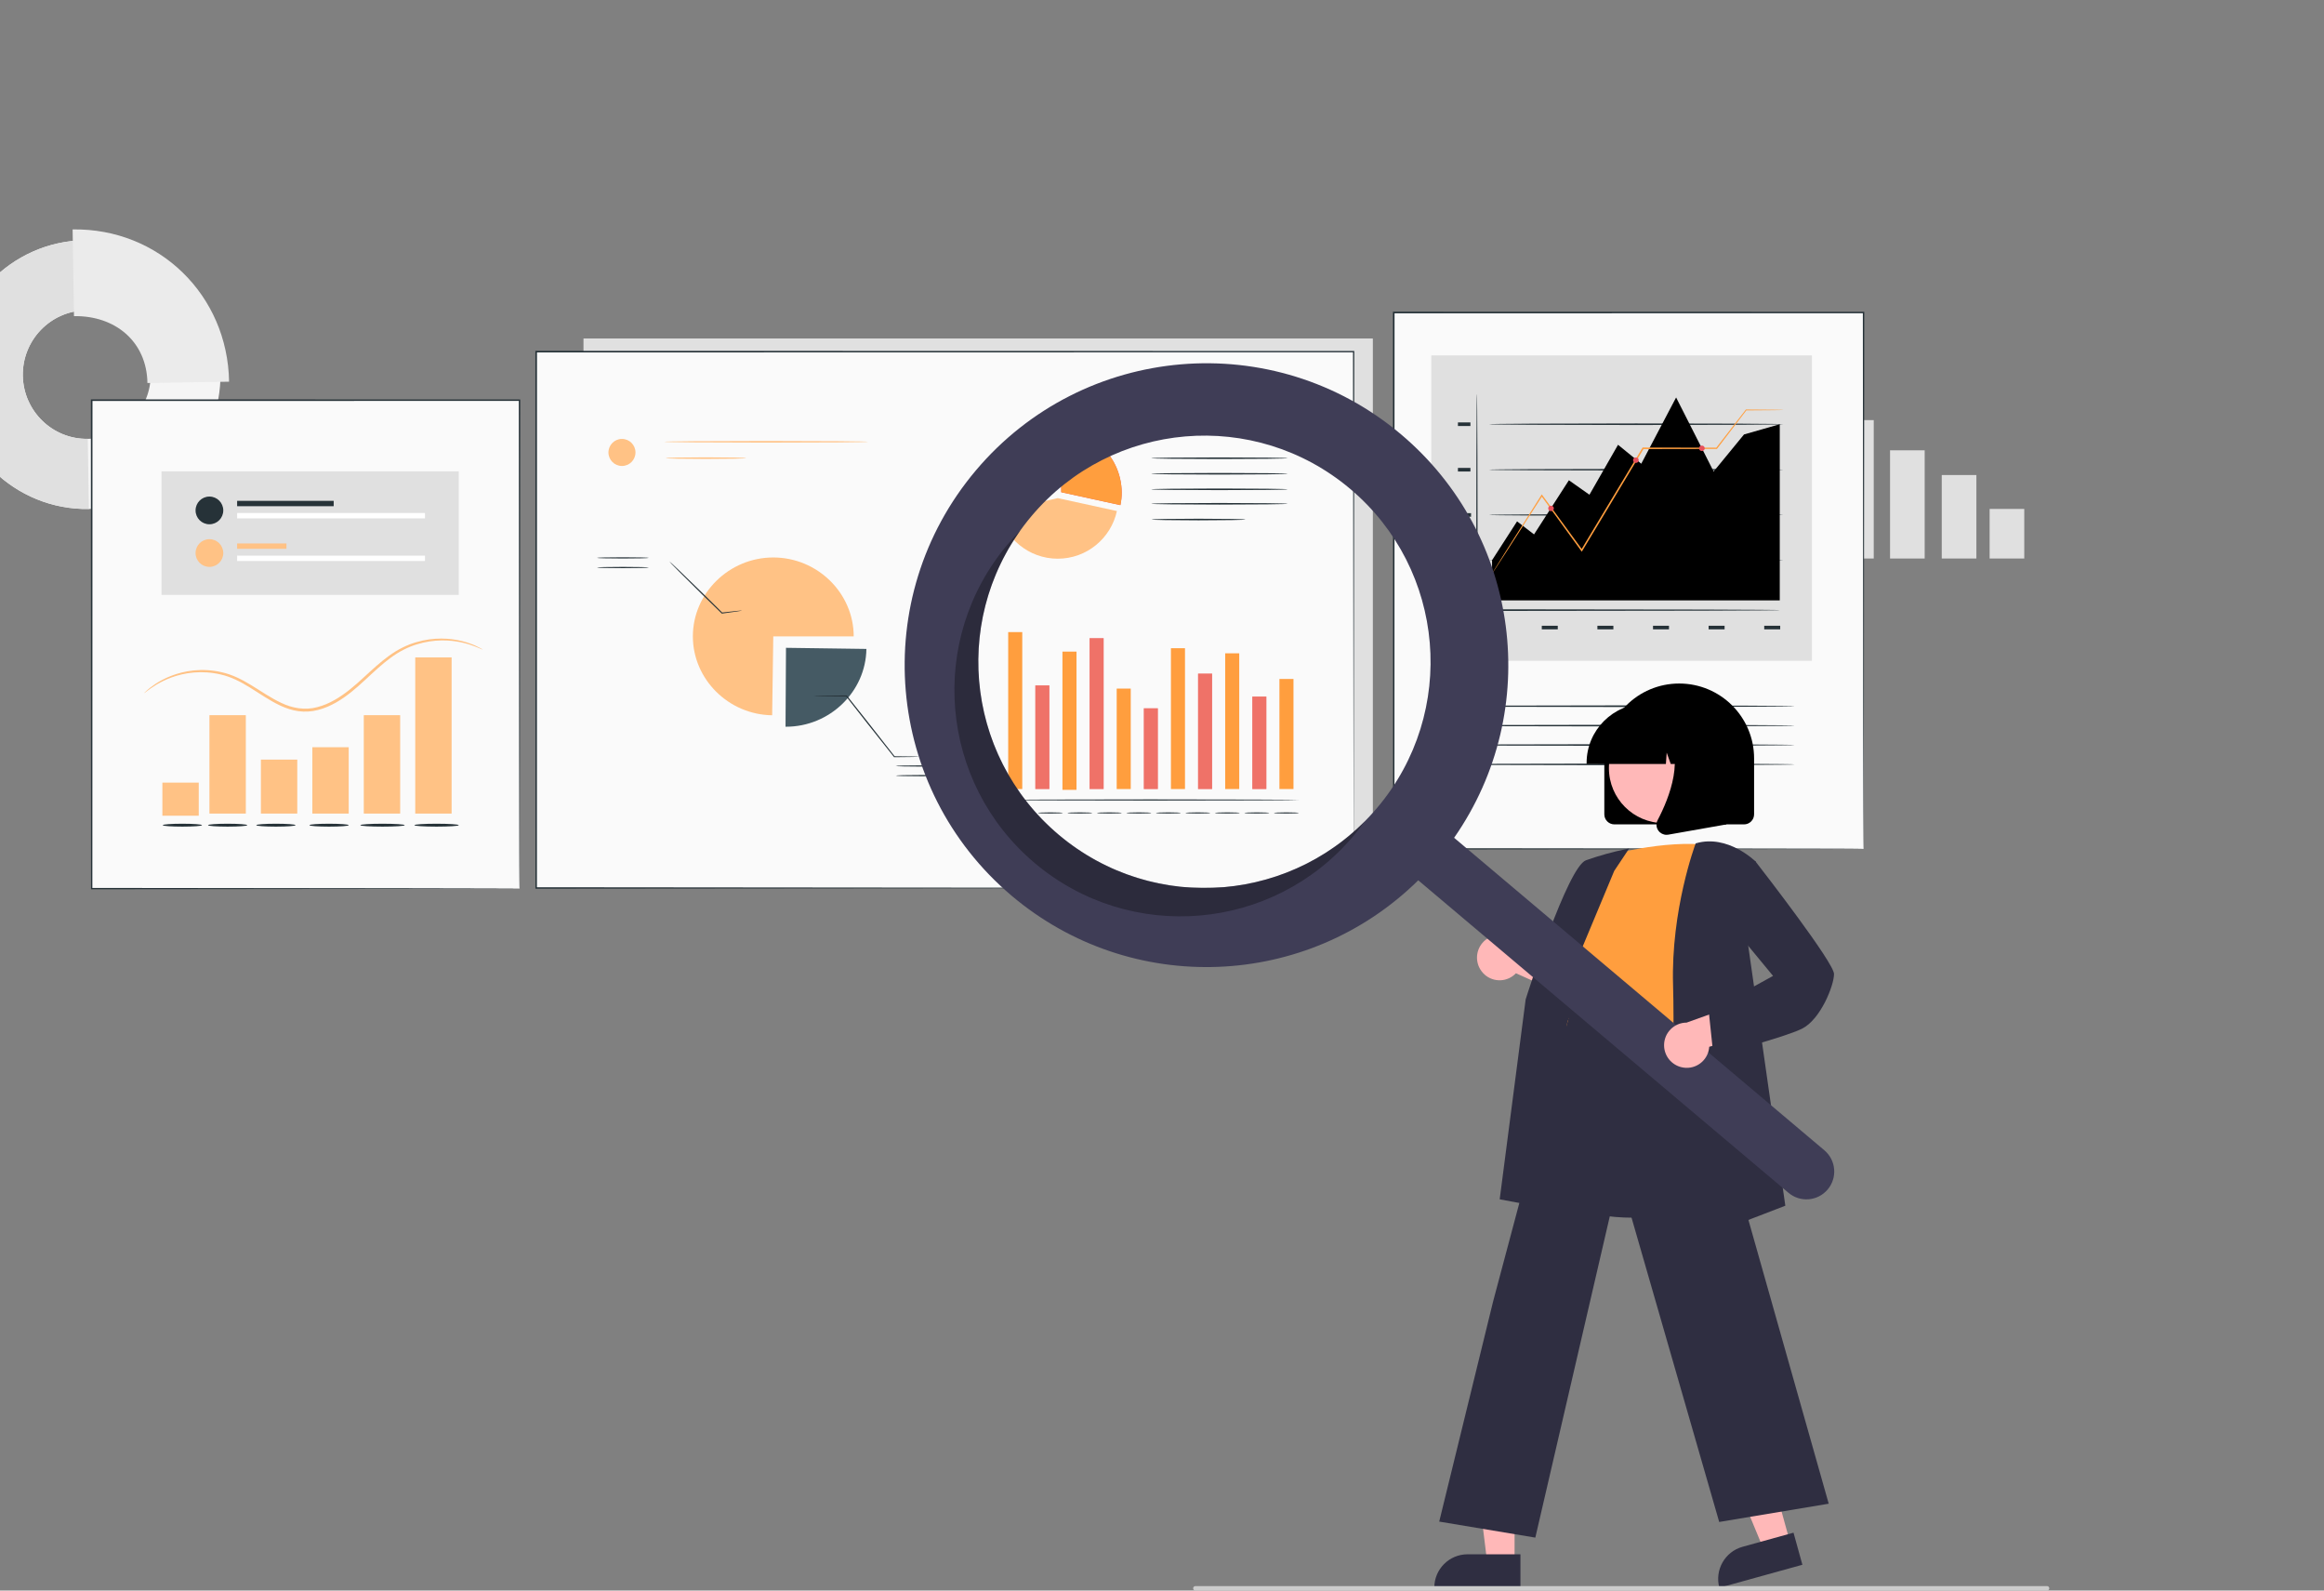 <?xml version="1.0" encoding="utf-8"?>
<!-- Generator: Adobe Illustrator 17.0.0, SVG Export Plug-In . SVG Version: 6.00 Build 0)  -->
<!DOCTYPE svg PUBLIC "-//W3C//DTD SVG 1.1//EN" "http://www.w3.org/Graphics/SVG/1.1/DTD/svg11.dtd">
<svg version="1.1" id="Layer_1" xmlns="http://www.w3.org/2000/svg" xmlns:xlink="http://www.w3.org/1999/xlink" x="0px" y="0px"
	 width="760px" height="520px" viewBox="0 0 760 520" enable-background="new 0 0 760 520" xml:space="preserve">
<rect x="0" y="0" width="760" height="520" fill="#808080" stroke="none"/>
<g>
	<rect x="190.815" y="110.663" fill="#E0E0E0" width="258.136" height="171.226"/>
	<g>
		<g>
			<path fill="#F5F5F5" d="M-15.36,123.173c-0.387-24.226,18.917-44.252,43.031-44.641c24.114-0.389,44.048,19.004,44.436,43.229
				c0.387,24.226-18.916,44.252-43.031,44.641C4.961,166.792-14.973,147.399-15.36,123.173z M49.284,122.13
				c-0.185-11.583-9.716-20.856-21.246-20.67c-11.53,0.186-20.76,9.761-20.575,21.344c0.185,11.583,9.716,20.856,21.246,20.67
				C40.239,143.288,49.469,133.713,49.284,122.13z"/>
		</g>
		<g>
			<path fill="#E0E0E0" d="M-15.36,123.174c-0.387-24.226,18.916-44.252,43.03-44.641l0.367,22.928
				c-11.53,0.186-20.76,9.762-20.575,21.345c0.185,11.583,9.716,20.855,21.246,20.669l0.367,22.928
				C4.961,166.791-14.972,147.399-15.36,123.174z"/>
		</g>
		<g>
			<path fill="#EBEBEB" d="M23.744,75.006c28.212-0.455,50.718,21.44,51.171,49.782l-26.701,0.431
				c-0.217-13.551-10.528-22.084-24.017-21.866L23.744,75.006z"/>
		</g>
	</g>
	<g>
		<rect x="601.428" y="137.351" fill="#E0E0E0" width="11.326" height="45.243"/>
		<rect x="618.085" y="147.22" fill="#E0E0E0" width="11.326" height="35.374"/>
		<rect x="634.996" y="155.3" fill="#E0E0E0" width="11.326" height="27.293"/>
		<rect x="650.652" y="166.385" fill="#E0E0E0" width="11.326" height="16.208"/>
	</g>
	<g>
		<g>
			<g>
				<g>
					<rect x="175.339" y="114.961" fill="#FAFAFA" width="267.329" height="175.346"/>
				</g>
			</g>
			<g>
				<g>
					<g>
						<path fill="#263238" d="M442.669,290.306c-0.002-1.688-0.081-68.4-0.207-175.345l0.207,0.207
							c-73.361,0.015-166.394,0.033-267.308,0.053h-0.021l0.26-0.26c-0.008,62.358-0.015,121.7-0.021,175.345l-0.239-0.239
							C332.633,290.208,440.526,290.305,442.669,290.306c-2.141,0.002-110.036,0.099-267.329,0.239l-0.239,0v-0.24
							c-0.007-53.645-0.014-112.987-0.021-175.345v-0.26h0.26h0.021c100.914,0.02,193.947,0.039,267.308,0.053h0.207l0,0.207
							C442.75,221.906,442.671,288.619,442.669,290.306z"/>
					</g>
				</g>
			</g>
		</g>
		<g>
			<g>
				<g>
					<g>
						<path fill="#455A64" d="M257.039,211.791l26.294,0.362c-0.201,14.013-12.008,25.433-26.294,25.433
							c-0.051,0-0.103,0-0.154-0.001L257.039,211.791z"/>
					</g>
				</g>
				<g>
					<g>
						<g>
							<path fill="#263238" d="M300.516,247.393c0,0.016-0.194,0.031-0.562,0.045c-0.416,0.011-0.949,0.025-1.608,0.042
								c-1.45,0.017-3.446,0.04-5.875,0.068l-0.074,0.001l-0.048-0.06c-2.346-2.956-5.373-6.769-8.674-10.928
								c-2.564-3.27-4.962-6.327-6.992-8.916l0.135,0.066c-3.166-0.029-5.817-0.054-7.738-0.072
								c-0.893-0.02-1.615-0.035-2.164-0.048c-0.499-0.017-0.765-0.035-0.765-0.053s0.266-0.036,0.765-0.053
								c0.549-0.012,1.271-0.028,2.164-0.048c1.921-0.018,4.572-0.042,7.738-0.072l0.083-0.001l0.053,0.066
								c2.044,2.579,4.457,5.624,7.038,8.881c3.274,4.181,6.275,8.015,8.602,10.986l-0.122-0.059
								c2.429,0.028,4.425,0.051,5.875,0.068c0.659,0.017,1.192,0.031,1.608,0.042C300.322,247.363,300.516,247.378,300.516,247.393
								z"/>
						</g>
					</g>
				</g>
				<g>
					<g>
						<g>
							<ellipse fill="#263238" cx="301.441" cy="250.425" rx="8.507" ry="0.201"/>
						</g>
					</g>
				</g>
				<g>
					<g>
						<g>
							<ellipse fill="#263238" cx="301.441" cy="253.575" rx="8.507" ry="0.202"/>
						</g>
					</g>
				</g>
			</g>
			<g>
				<g>
					<g>
						<g>
							<path fill="#FFC285" d="M252.88,208.049l-0.369,25.793c-14.285-0.197-25.927-11.779-25.927-25.793
								c0-14.151,11.871-25.795,26.297-25.795c14.426,0,26.297,11.644,26.297,25.795H252.88z"/>
						</g>
					</g>
				</g>
				<g>
					<g>
						<g>
							<path fill="#263238" d="M242.613,199.613c0.002,0.017-0.156,0.053-0.456,0.107c-0.357,0.057-0.79,0.126-1.308,0.209
								c-1.207,0.169-2.811,0.394-4.723,0.663l-0.078,0.011l-0.059-0.057c-1.798-1.749-3.964-3.856-6.3-6.129
								c-3.027-2.969-5.75-5.672-7.708-7.644c-0.934-0.952-1.709-1.743-2.303-2.349c-0.538-0.561-0.826-0.881-0.806-0.901
								s0.345,0.262,0.916,0.789c0.618,0.583,1.423,1.342,2.393,2.258c2.009,1.919,4.764,4.59,7.791,7.559
								c2.318,2.293,4.466,4.418,6.249,6.181l-0.136-0.046c1.919-0.212,3.53-0.389,4.741-0.523c0.523-0.048,0.959-0.087,1.319-0.12
								C242.449,199.6,242.611,199.596,242.613,199.613z"/>
						</g>
					</g>
				</g>
				<g>
					<g>
						<g>
							<ellipse fill="#263238" cx="203.704" cy="182.388" rx="8.507" ry="0.201"/>
						</g>
					</g>
				</g>
				<g>
					<g>
						<g>
							<ellipse fill="#263238" cx="203.704" cy="185.539" rx="8.507" ry="0.202"/>
						</g>
					</g>
				</g>
			</g>
		</g>
		<g>
			<g>
				<g>
					<g>
						<g>
							<path fill="#E8505B" d="M344.872,157.09l-0.104-16.029c-4.72,0.027-9.533,1.894-13.224,5.156
								c-4.347,3.842-7.132,9.619-6.373,16.601c0.083,0.763,0.204,1.538,0.374,2.329c0.004,0.019,0.007,0.037,0.011,0.056
								l0.002-0.001l19.314-4.346V157.09z"/>
						</g>
					</g>
					<g opacity="0.3">
						<g>
							<path fill="#FFFFFF" d="M344.872,157.09l-0.104-16.029c-4.72,0.027-9.533,1.894-13.224,5.156
								c-4.347,3.842-7.132,9.619-6.373,16.601c0.083,0.763,0.204,1.538,0.374,2.329c0.004,0.019,0.007,0.037,0.011,0.056
								l0.002-0.001l19.314-4.346V157.09z"/>
						</g>
					</g>
					<g>
						<g>
							<path fill="#E8505B" d="M364.778,152.155c-2.699-5.637-8.017-10.153-15.588-10.913c-0.203-0.02-0.406-0.039-0.612-0.054
								c-0.13-0.009-0.258-0.022-0.389-0.03c-0.382-0.021-0.77-0.032-1.163-0.034c-0.018,0-0.035-0.001-0.053-0.001
								c-0.001,0-0.002,0-0.003,0c-0.016,0-0.032-0.001-0.049-0.001v0.003v0l0.104,16.029l0.025,3.767l19.319,4.215l0.024,0.005v0
								c0.295-1.354,0.436-2.75,0.429-4.156C366.807,157.981,366.108,154.934,364.778,152.155z"/>
						</g>
					</g>
					<g>
						<g>
							<g>
								<path fill="#FF9E3E" d="M364.778,152.155c-2.699-5.637-8.017-10.153-15.588-10.913c-0.203-0.02-0.406-0.039-0.612-0.054
									c-0.13-0.009-0.258-0.022-0.389-0.03c-0.382-0.021-0.77-0.032-1.163-0.034c-0.018,0-0.035-0.001-0.053-0.001
									c-0.001,0-0.002,0-0.003,0c-0.016,0-0.032-0.001-0.049-0.001v0.003v0l0.104,16.029l0.025,3.767l19.319,4.215l0.024,0.005v0
									c0.295-1.354,0.436-2.75,0.429-4.156C366.807,157.981,366.108,154.934,364.778,152.155z"/>
							</g>
						</g>
					</g>
				</g>
				<g>
					<g>
						<g>
							<path fill="#FFC285" d="M345.907,162.857l-19.314,4.346c1.982,8.843,9.873,15.452,19.314,15.452
								c9.487,0,17.411-6.674,19.344-15.582l-19.319-4.215"/>
						</g>
					</g>
				</g>
			</g>
			<g>
				<g>
					<g>
						<ellipse fill="#263238" cx="398.785" cy="159.972" rx="22.302" ry="0.26"/>
					</g>
				</g>
			</g>
			<g>
				<g>
					<g>
						<ellipse fill="#263238" cx="398.785" cy="154.887" rx="22.302" ry="0.261"/>
					</g>
				</g>
			</g>
			<g>
				<g>
					<g>
						<ellipse fill="#263238" cx="398.785" cy="149.803" rx="22.302" ry="0.261"/>
					</g>
				</g>
			</g>
			<g>
				<g>
					<g>
						<ellipse fill="#263238" cx="398.785" cy="164.702" rx="22.302" ry="0.26"/>
					</g>
				</g>
			</g>
			<g>
				<g>
					<g>
						<ellipse fill="#263238" cx="391.958" cy="169.85" rx="15.318" ry="0.26"/>
					</g>
				</g>
			</g>
		</g>
		<g>
			<g>
				<g>
					<g>
						<rect x="329.707" y="206.652" fill="#FF9E3E" width="4.594" height="51.309"/>
					</g>
				</g>
			</g>
			<g>
				<g>
					<g>
						<rect x="338.576" y="224.078" fill="#E8505B" width="4.594" height="33.882"/>
					</g>
				</g>
			</g>
			<g>
				<g>
					<g>
						<rect x="347.446" y="213.029" fill="#FF9E3E" width="4.594" height="45.192"/>
					</g>
				</g>
			</g>
			<g>
				<g>
					<g>
						<rect x="356.315" y="208.633" fill="#E8505B" width="4.594" height="49.327"/>
					</g>
				</g>
			</g>
			<g>
				<g>
					<g>
						<rect x="365.185" y="225.121" fill="#FF9E3E" width="4.594" height="32.839"/>
					</g>
				</g>
			</g>
			<g>
				<g>
					<g>
						<rect x="374.055" y="231.562" fill="#E8505B" width="4.594" height="26.399"/>
					</g>
				</g>
			</g>
			<g>
				<g>
					<g>
						<rect x="382.924" y="211.918" fill="#FF9E3E" width="4.594" height="46.042"/>
					</g>
				</g>
			</g>
			<g>
				<g>
					<g>
						<rect x="391.794" y="220.219" fill="#E8505B" width="4.594" height="37.742"/>
					</g>
				</g>
			</g>
			<g>
				<g>
					<g>
						<rect x="400.663" y="213.586" fill="#FF9E3E" width="4.594" height="44.375"/>
					</g>
				</g>
			</g>
			<g>
				<g>
					<g>
						<rect x="409.533" y="227.729" fill="#E8505B" width="4.594" height="30.232"/>
					</g>
				</g>
			</g>
			<g>
				<g>
					<g>
						<rect x="418.403" y="221.976" fill="#FF9E3E" width="4.594" height="35.984"/>
					</g>
				</g>
			</g>
			<g>
				<g>
					<g>
						<g>
							<path fill="#263238" d="M424.872,261.534c0,0.104-21.792,0.189-48.668,0.189c-26.885,0-48.673-0.085-48.673-0.189
								c0-0.104,21.788-0.189,48.673-0.189C403.08,261.345,424.872,261.43,424.872,261.534z"/>
						</g>
					</g>
				</g>
			</g>
			<g>
				<g>
					<g>
						<g>
							<ellipse fill="#263238" cx="332.85" cy="265.573" rx="3.409" ry="0.189"/>
						</g>
					</g>
				</g>
			</g>
			<g>
				<g>
					<g>
						<g>
							<ellipse fill="#263238" cx="343.494" cy="265.778" rx="4.075" ry="0.189"/>
						</g>
					</g>
				</g>
			</g>
			<g>
				<g>
					<g>
						<g>
							<ellipse fill="#263238" cx="353.141" cy="265.778" rx="4.075" ry="0.189"/>
						</g>
					</g>
				</g>
			</g>
			<g>
				<g>
					<g>
						<g>
							<ellipse fill="#263238" cx="362.787" cy="265.778" rx="4.075" ry="0.189"/>
						</g>
					</g>
				</g>
			</g>
			<g>
				<g>
					<g>
						<g>
							<ellipse fill="#263238" cx="372.433" cy="265.778" rx="4.075" ry="0.189"/>
						</g>
					</g>
				</g>
			</g>
			<g>
				<g>
					<g>
						<g>
							<ellipse fill="#263238" cx="382.079" cy="265.778" rx="4.075" ry="0.189"/>
						</g>
					</g>
				</g>
			</g>
			<g>
				<g>
					<g>
						<g>
							<ellipse fill="#263238" cx="391.725" cy="265.778" rx="4.075" ry="0.189"/>
						</g>
					</g>
				</g>
			</g>
			<g>
				<g>
					<g>
						<g>
							<ellipse fill="#263238" cx="401.371" cy="265.778" rx="4.075" ry="0.189"/>
						</g>
					</g>
				</g>
			</g>
			<g>
				<g>
					<g>
						<g>
							<ellipse fill="#263238" cx="411.018" cy="265.778" rx="4.075" ry="0.189"/>
						</g>
					</g>
				</g>
			</g>
			<g>
				<g>
					<g>
						<g>
							<ellipse fill="#263238" cx="420.664" cy="265.778" rx="4.075" ry="0.189"/>
						</g>
					</g>
				</g>
			</g>
			<g opacity="0.3">
				<g>
					<g>
						<rect x="338.576" y="224.078" fill="#FFC285" width="4.594" height="33.882"/>
					</g>
				</g>
			</g>
			<g opacity="0.3">
				<g>
					<g>
						<rect x="356.315" y="208.633" fill="#FFC285" width="4.594" height="49.327"/>
					</g>
				</g>
			</g>
			<g opacity="0.3">
				<g>
					<g>
						<rect x="374.055" y="231.562" fill="#FFC285" width="4.594" height="26.399"/>
					</g>
				</g>
			</g>
			<g opacity="0.3">
				<g>
					<g>
						<rect x="391.794" y="220.219" fill="#FFC285" width="4.594" height="37.742"/>
					</g>
				</g>
			</g>
			<g opacity="0.3">
				<g>
					<g>
						<rect x="409.533" y="227.729" fill="#FFC285" width="4.594" height="30.232"/>
					</g>
				</g>
			</g>
		</g>
		<g>
			<g>
				<g>
					<circle fill="#FFC285" cx="203.397" cy="147.918" r="4.422"/>
				</g>
			</g>
		</g>
		<g>
			<g>
				<g>
					<path fill="#FFC285" d="M283.848,144.43c0,0.144-14.911,0.26-33.3,0.26c-18.395,0-33.303-0.117-33.303-0.26
						c0-0.144,14.908-0.26,33.303-0.26C268.937,144.17,283.848,144.287,283.848,144.43z"/>
				</g>
			</g>
		</g>
		<g>
			<g>
				<g>
					<path fill="#FFC285" d="M243.984,149.778c0,0.036-0.367,0.07-1.032,0.101c-0.664,0.031-1.625,0.059-2.813,0.083
						c-2.375,0.047-5.657,0.076-9.281,0.076c-3.625,0-6.907-0.029-9.282-0.076c-1.188-0.023-2.149-0.052-2.813-0.083
						c-0.664-0.031-1.031-0.065-1.031-0.101c0-0.036,0.367-0.07,1.031-0.101c0.664-0.031,1.625-0.059,2.813-0.083
						c2.375-0.047,5.657-0.076,9.282-0.076c3.624,0,6.905,0.029,9.281,0.076c1.188,0.023,2.149,0.052,2.813,0.083
						C243.616,149.708,243.984,149.742,243.984,149.778z"/>
				</g>
			</g>
		</g>
	</g>
	<g>
		<g>
			<g>
				<rect x="29.983" y="130.834" fill="#FAFAFA" width="139.912" height="159.678"/>
			</g>
		</g>
		<g>
			<g>
				<g>
					<path fill="#263238" d="M169.895,290.511c0,0-0.009-0.26-0.013-0.759c-0.003-0.506-0.007-1.246-0.013-2.219
						c-0.006-1.96-0.015-4.852-0.027-8.618c-0.014-7.539-0.035-18.57-0.061-32.58c-0.028-27.997-0.068-67.887-0.116-115.502
						l0.23,0.23c-41.202,0.009-89.073,0.019-139.898,0.03h-0.014l0.26-0.26c-0.015,58.87-0.029,113.768-0.04,159.678l-0.22-0.22
						c42.092,0.047,77.043,0.086,101.48,0.113c12.229,0.025,21.825,0.044,28.373,0.057c3.271,0.011,5.779,0.02,7.478,0.025
						C169.009,290.495,169.895,290.511,169.895,290.511s-0.853,0.016-2.532,0.025c-1.69,0.006-4.184,0.014-7.436,0.025
						c-6.537,0.013-16.116,0.032-28.324,0.057c-24.471,0.027-59.47,0.066-101.62,0.113l-0.22,0l0-0.22
						c-0.012-45.909-0.025-100.807-0.04-159.678l0-0.26h0.261h0.014c50.825,0.011,98.696,0.021,139.898,0.03h0.23l0,0.23
						c-0.048,47.675-0.088,87.617-0.116,115.65c-0.026,13.987-0.047,25.001-0.061,32.528c-0.012,3.747-0.021,6.624-0.027,8.573
						c-0.006,0.962-0.01,1.694-0.013,2.194C169.904,290.269,169.895,290.511,169.895,290.511z"/>
				</g>
			</g>
		</g>
	</g>
	<g>
		<g>
			<g>
				<g>
					<path fill="#FFC285" d="M157.868,212.367c-0.046,0.095-1.549-0.776-4.499-1.71c-2.926-0.907-7.441-1.784-12.903-0.958
						c-2.709,0.434-5.643,1.253-8.51,2.735c-2.886,1.446-5.636,3.591-8.367,6.018c-2.744,2.421-5.467,5.17-8.609,7.712
						c-3.142,2.501-6.747,4.867-10.988,5.947c-2.105,0.542-4.309,0.683-6.416,0.387c-2.111-0.288-4.105-0.978-5.945-1.835
						c-3.685-1.737-6.837-4.019-9.958-5.922c-3.099-1.941-6.215-3.48-9.366-4.199c-3.132-0.762-6.173-0.916-8.909-0.683
						c-5.506,0.481-9.672,2.43-12.298,4.004c-2.639,1.613-3.883,2.826-3.954,2.741c-0.022-0.024,0.285-0.326,0.893-0.879
						c0.598-0.563,1.553-1.322,2.863-2.178c2.601-1.691,6.802-3.781,12.432-4.361c2.797-0.283,5.923-0.166,9.158,0.585
						c3.254,0.704,6.506,2.281,9.64,4.217c3.163,1.904,6.315,4.155,9.892,5.823c3.54,1.705,7.704,2.464,11.733,1.373
						c4.029-1.023,7.546-3.305,10.636-5.751c3.092-2.484,5.828-5.216,8.612-7.642c2.774-2.431,5.602-4.604,8.592-6.064
						c2.967-1.494,5.991-2.296,8.77-2.696c5.604-0.759,10.186,0.245,13.116,1.273c1.48,0.512,2.581,1.035,3.305,1.422
						C157.513,212.119,157.883,212.339,157.868,212.367z"/>
				</g>
			</g>
		</g>
		<g>
			<g>
				<g>
					<g>
						<rect x="68.493" y="233.813" fill="#FFC285" width="11.895" height="32.17"/>
					</g>
				</g>
			</g>
			<g>
				<g>
					<g>
						<rect x="118.967" y="233.813" fill="#FFC285" width="11.895" height="32.17"/>
					</g>
				</g>
			</g>
			<g>
				<g>
					<g>
						<rect x="135.792" y="214.922" fill="#FFC285" width="11.895" height="51.062"/>
					</g>
				</g>
			</g>
			<g>
				<g>
					<g>
						<rect x="53.1" y="255.856" fill="#FFC285" width="11.895" height="10.827"/>
					</g>
				</g>
			</g>
			<g>
				<g>
					<rect x="85.318" y="248.34" fill="#FFC285" width="11.895" height="17.643"/>
				</g>
			</g>
			<g>
				<g>
					<rect x="102.143" y="244.29" fill="#FFC285" width="11.895" height="21.693"/>
				</g>
			</g>
		</g>
		<g>
			<g>
				<g>
					<g>
						<ellipse fill="#263238" cx="74.441" cy="269.775" rx="6.426" ry="0.478"/>
					</g>
				</g>
			</g>
			<g>
				<g>
					<g>
						<ellipse fill="#263238" cx="59.639" cy="269.775" rx="6.427" ry="0.478"/>
					</g>
				</g>
			</g>
			<g>
				<g>
					<g>
						<ellipse fill="#263238" cx="142.766" cy="269.775" rx="7.264" ry="0.478"/>
					</g>
				</g>
			</g>
			<g>
				<g>
					<g>
						<ellipse fill="#263238" cx="125.095" cy="269.775" rx="7.265" ry="0.478"/>
					</g>
				</g>
			</g>
			<g>
				<g>
					<g>
						<ellipse fill="#263238" cx="107.611" cy="269.775" rx="6.426" ry="0.479"/>
					</g>
				</g>
			</g>
			<g>
				<g>
					<g>
						<ellipse fill="#263238" cx="90.227" cy="269.775" rx="6.427" ry="0.479"/>
					</g>
				</g>
			</g>
		</g>
	</g>
	<g>
		<g>
			<g>
				<rect x="52.82" y="154.112" fill="#E0E0E0" width="97.21" height="40.37"/>
			</g>
		</g>
		<g>
			<g>
				<g>
					<circle fill="#263238" cx="68.485" cy="166.871" r="4.532"/>
				</g>
			</g>
			<g>
				<g>
					<rect x="77.548" y="163.741" fill="#263238" width="31.576" height="1.753"/>
				</g>
			</g>
			<g>
				<g>
					<rect x="77.548" y="167.725" fill="#FFFFFF" width="61.426" height="1.753"/>
				</g>
			</g>
		</g>
		<g>
			<g>
				<g>
					<circle fill="#FFC285" cx="68.485" cy="180.804" r="4.532"/>
				</g>
			</g>
			<g>
				<g>
					<g>
						<rect x="77.548" y="177.673" fill="#FFC285" width="16.125" height="1.753"/>
					</g>
				</g>
			</g>
			<g>
				<g>
					<rect x="77.548" y="181.657" fill="#FFFFFF" width="61.426" height="1.753"/>
				</g>
			</g>
		</g>
	</g>
	<g>
		<g>
			<g>
				<g>
					<rect x="455.785" y="102.17" fill="#FAFAFA" width="153.641" height="175.346"/>
				</g>
			</g>
			<g>
				<g>
					<g>
						<path fill="#263238" d="M609.425,277.516c0,0-0.009-0.285-0.013-0.833c-0.003-0.554-0.007-1.366-0.013-2.435
							c-0.006-2.15-0.015-5.326-0.027-9.462c-0.014-8.276-0.034-20.39-0.061-35.774c-0.028-30.744-0.068-74.552-0.116-126.842
							l0.23,0.23c-45.244,0.009-97.812,0.019-153.625,0.03h-0.016l0.26-0.26c-0.015,64.647-0.029,124.932-0.04,175.345l-0.22-0.22
							c46.226,0.047,84.609,0.086,111.445,0.113c13.429,0.025,23.966,0.044,31.155,0.057c3.592,0.011,6.346,0.02,8.21,0.025
							C608.454,277.499,609.425,277.516,609.425,277.516s-0.939,0.016-2.783,0.024c-1.855,0.006-4.594,0.014-8.168,0.025
							c-7.177,0.013-17.698,0.033-31.105,0.057c-26.869,0.027-65.3,0.066-111.584,0.113l-0.22,0v-0.221
							c-0.012-50.413-0.025-110.698-0.04-175.345v-0.261h0.26h0.016c55.812,0.011,108.381,0.021,153.625,0.031h0.23l0,0.23
							c-0.048,52.351-0.088,96.21-0.116,126.99c-0.026,15.362-0.047,27.458-0.061,35.722c-0.012,4.116-0.021,7.277-0.027,9.417
							c-0.006,1.058-0.01,1.862-0.013,2.41C609.434,277.248,609.425,277.516,609.425,277.516z"/>
					</g>
				</g>
			</g>
		</g>
		<g>
			<g>
				<g>
					<rect x="468.076" y="116.189" fill="#E0E0E0" width="124.465" height="99.845"/>
				</g>
			</g>
			<g>
				<g>
					<g>
						<g>
							<rect x="476.775" y="198.283" fill="#263238" width="4.085" height="1.177"/>
						</g>
					</g>
					<g>
						<g>
							<rect x="486.016" y="204.576" fill="#263238" width="5.224" height="1.177"/>
						</g>
					</g>
					<g>
						<g>
							<rect x="504.201" y="204.576" fill="#263238" width="5.224" height="1.177"/>
						</g>
					</g>
					<g>
						<g>
							<rect x="522.386" y="204.576" fill="#263238" width="5.224" height="1.177"/>
						</g>
					</g>
					<g>
						<g>
							<rect x="540.571" y="204.576" fill="#263238" width="5.224" height="1.177"/>
						</g>
					</g>
					<g>
						<g>
							<rect x="558.757" y="204.576" fill="#263238" width="5.224" height="1.177"/>
						</g>
					</g>
					<g>
						<g>
							<rect x="576.942" y="204.576" fill="#263238" width="5.224" height="1.177"/>
						</g>
					</g>
					<g>
						<g>
							<rect x="476.775" y="182.562" fill="#263238" width="4.085" height="1.177"/>
						</g>
					</g>
					<g>
						<g>
							<rect x="476.775" y="152.972" fill="#263238" width="4.085" height="1.177"/>
						</g>
					</g>
					<g>
						<g>
							<rect x="476.775" y="138.102" fill="#263238" width="4.085" height="1.177"/>
						</g>
					</g>
					<g>
						<g>
							<rect x="476.982" y="167.767" fill="#263238" width="4.085" height="1.177"/>
						</g>
					</g>
					<g>
						<g>
							<g>
								<path fill="#263238" d="M582.019,199.46c0,0.009-0.148,0.018-0.438,0.027c-0.313,0.006-0.739,0.015-1.285,0.026
									c-1.156,0.011-2.817,0.028-4.943,0.049c-4.318,0.02-10.523,0.048-18.178,0.083c-15.371,0.02-36.565,0.046-59.973,0.076
									c-4.868-0.001-9.641-0.003-14.212-0.004h-0.257l0-0.257c0.035-20.048,0.066-37.691,0.088-50.352
									c0.033-6.299,0.059-11.358,0.077-14.869c0.019-1.722,0.034-3.064,0.044-4.002c0.01-0.438,0.018-0.781,0.023-1.036
									c0.008-0.233,0.016-0.352,0.024-0.352c0.008,0,0.016,0.119,0.024,0.352c0.006,0.256,0.013,0.599,0.023,1.036
									c0.01,0.938,0.025,2.28,0.044,4.002c0.018,3.512,0.045,8.57,0.077,14.869c0.022,12.661,0.053,30.305,0.088,50.352
									l-0.257-0.257c4.571-0.001,9.344-0.002,14.212-0.004c23.408,0.03,44.602,0.057,59.973,0.076
									c7.656,0.035,13.86,0.063,18.178,0.083c2.126,0.021,3.786,0.037,4.943,0.049c0.546,0.011,0.972,0.02,1.285,0.026
									C581.871,199.442,582.019,199.451,582.019,199.46z"/>
							</g>
						</g>
					</g>
					<g>
						<g>
							<g>
								<path fill="#263238" d="M583.17,168.355c0,0.144-21.543,0.26-48.112,0.26c-26.578,0-48.117-0.117-48.117-0.26
									c0-0.144,21.539-0.26,48.117-0.26C561.627,168.095,583.17,168.212,583.17,168.355z"/>
							</g>
						</g>
					</g>
					<g>
						<g>
							<g>
								<path fill="#263238" d="M583.17,153.561c0,0.144-21.543,0.26-48.112,0.26c-26.578,0-48.117-0.117-48.117-0.26
									s21.539-0.26,48.117-0.26C561.627,153.3,583.17,153.417,583.17,153.561z"/>
							</g>
						</g>
					</g>
					<g>
						<g>
							<g>
								<path fill="#263238" d="M583.17,138.691c0,0.144-21.543,0.26-48.112,0.26c-26.578,0-48.117-0.117-48.117-0.26
									c0-0.144,21.539-0.26,48.117-0.26C561.627,138.431,583.17,138.547,583.17,138.691z"/>
							</g>
						</g>
					</g>
					<g>
						<g>
							<g>
								<path fill="#263238" d="M583.17,183.15c0,0.144-21.543,0.26-48.112,0.26c-26.578,0-48.117-0.117-48.117-0.26
									s21.539-0.26,48.117-0.26C561.627,182.89,583.17,183.006,583.17,183.15z"/>
							</g>
						</g>
					</g>
					<g>
						<g>
							<path d="M487.933,196.277c0-2.477,0-13.126,0-13.126l8.181-12.701l5.552,4.26l11.396-17.701l6.721,4.733l9.35-16.329
								l7.597,6.189l11.396-21.662l12.272,24.211l9.935-12.114l11.688-3.344v57.586H487.933z"/>
						</g>
					</g>
				</g>
				<g>
					<g>
						<g>
							<path fill="#FF9E3E" d="M583.17,134.03c0,0.007-0.07,0.013-0.206,0.02c-0.16,0.005-0.358,0.011-0.609,0.019
								c-0.567,0.009-1.357,0.021-2.372,0.038c-2.106,0.016-5.138,0.039-8.968,0.068l0.114-0.056
								c-2.613,3.423-5.862,7.678-9.597,12.571l-0.061,0.08l-0.102,0c-6.987,0.013-15.169,0.028-24.062,0.044l0.214-0.121
								c-3.166,5.273-6.582,10.962-10.114,16.843c-3.447,5.727-6.783,11.271-9.934,16.507l-0.195,0.325l-0.222-0.306
								c-4.75-6.537-9.142-12.583-13.025-17.928l0.35-0.011c-4.953,7.699-9.042,14.054-11.91,18.512
								c-1.425,2.189-2.546,3.911-3.328,5.113c-0.376,0.565-0.671,1.008-0.886,1.332c-0.203,0.299-0.322,0.444-0.322,0.444
								s0.082-0.169,0.267-0.479c0.203-0.333,0.48-0.786,0.834-1.366c0.759-1.217,1.848-2.96,3.231-5.175
								c2.831-4.482,6.867-10.87,11.757-18.61l0.166-0.263l0.185,0.252c3.902,5.331,8.315,11.362,13.087,17.883l-0.417,0.018
								c3.146-5.239,6.477-10.786,9.918-16.517c3.538-5.878,6.959-11.563,10.131-16.833l0.073-0.122l0.141,0
								c8.893,0.016,17.075,0.031,24.062,0.044l-0.163,0.08c3.773-4.864,7.055-9.094,9.694-12.497l0.044-0.057l0.071,0
								c3.831,0.029,6.862,0.052,8.968,0.068c1.014,0.016,1.805,0.029,2.372,0.037c0.251,0.008,0.45,0.014,0.609,0.02
								C583.1,134.017,583.17,134.024,583.17,134.03z"/>
						</g>
					</g>
				</g>
				<g>
					<g>
						<ellipse fill="#E8505B" cx="507.222" cy="166.215" rx="0.923" ry="0.889"/>
					</g>
				</g>
				<g>
					<g>
						<ellipse fill="#E8505B" cx="534.976" cy="150.441" rx="0.923" ry="0.889"/>
					</g>
				</g>
				<g>
					<g>
						<ellipse fill="#E8505B" cx="556.552" cy="146.565" rx="0.923" ry="0.889"/>
					</g>
				</g>
			</g>
		</g>
		<g>
			<g>
				<g>
					<path fill="#263238" d="M586.931,230.878c0,0.144-26.264,0.26-58.654,0.26c-32.402,0-58.66-0.117-58.66-0.26
						c0-0.144,26.258-0.26,58.66-0.26C560.668,230.618,586.931,230.735,586.931,230.878z"/>
				</g>
			</g>
		</g>
		<g>
			<g>
				<g>
					<path fill="#263238" d="M586.931,237.221c0,0.144-26.264,0.26-58.654,0.26c-32.402,0-58.66-0.117-58.66-0.26
						c0-0.144,26.258-0.26,58.66-0.26C560.668,236.96,586.931,237.077,586.931,237.221z"/>
				</g>
			</g>
		</g>
		<g>
			<g>
				<g>
					<path fill="#263238" d="M586.931,243.563c0,0.144-26.264,0.26-58.654,0.26c-32.402,0-58.66-0.117-58.66-0.26
						s26.258-0.26,58.66-0.26C560.668,243.303,586.931,243.419,586.931,243.563z"/>
				</g>
			</g>
		</g>
		<g>
			<g>
				<g>
					<path fill="#263238" d="M586.931,249.905c0,0.144-26.264,0.26-58.654,0.26c-32.402,0-58.66-0.117-58.66-0.26
						s26.258-0.26,58.66-0.26C560.668,249.645,586.931,249.761,586.931,249.905z"/>
				</g>
			</g>
		</g>
	</g>
</g>
<g>
	<path d="M524.65,266.224v-18.275c0-13.525,10.964-24.489,24.489-24.489s24.489,10.964,24.489,24.489l0,0v18.275
		c-0.002,1.816-1.474,3.288-3.29,3.29H527.94C526.124,269.512,524.652,268.04,524.65,266.224z"/>
	<polygon fill="#FFB8B8" points="585.351,504.058 576.713,506.449 563.382,474.271 576.13,470.743 	"/>
	<path fill="#2F2E41" d="M569.86,505.688l16.658-4.61l0,0l2.903,10.488l0,0l-27.146,7.513l0,0l0,0
		C560.672,513.287,564.068,507.291,569.86,505.688z"/>
	<polygon fill="#FFB8B8" points="495.299,510.702 486.337,510.702 482.073,476.134 495.301,476.134 	"/>
	<path fill="#2F2E41" d="M479.935,508.141h17.284l0,0v10.883l0,0h-28.167l0,0l0,0C469.053,513.014,473.925,508.141,479.935,508.141z
		"/>
	<path fill="#FFB8B8" d="M484.492,317.511c2.417,3.262,7.02,3.948,10.283,1.531c0.348-0.258,0.672-0.546,0.969-0.86l23.824,10.715
		l-2.167-13.401l-22.291-8.121c-3.147-2.6-7.805-2.156-10.405,0.991C482.53,310.999,482.442,314.78,484.492,317.511L484.492,317.511
		z"/>
	<path fill="#2F2E41" d="M533.993,398.097c-7.485,0-15.234-1.115-21.747-4.431c-6.989-3.488-12.21-9.731-14.407-17.227
		c-3.394-10.745,0.885-21.302,5.023-31.511c2.564-6.326,4.986-12.301,5.614-18.191l0.22-2.091
		c0.979-9.392,1.824-17.503,6.504-20.545c2.426-1.577,5.687-1.667,9.972-0.276l40.239,13.072l-1.479,76.384l-0.245,0.082
		C563.475,393.435,549.29,398.097,533.993,398.097z"/>
	<path fill="#FF9E3E" d="M524.467,280.046c0,0,19.737-5.848,35.089-3.655c0,0-8.772,48.247-5.848,64.33s-50.806,6.214-39.84-9.138
		l3.655-18.275c0,0-7.31-7.31-0.731-16.082L524.467,280.046z"/>
	<path fill="#2F2E41" d="M514.759,396.649l-24.326-4.561l8.493-65.358c0.571-1.825,13.727-43.235,19.702-45.475
		c4.338-1.528,8.775-2.76,13.28-3.689l0.865-0.173l-4.878,7.317l-19.419,46.532L514.759,396.649z"/>
	<path fill="#2F2E41" d="M502.084,502.693l-31.43-5.238l17.638-72.023l26.246-98.495l0.259,1.749
		c0.021,0.13,2.472,12.997,38.854,7.288l0.32-0.05l0.088,0.312l43.972,155.369l-35.813,5.969l-32.664-113.357L502.084,502.693z"/>
	<path fill="#2F2E41" d="M545.648,408.88l0.02-0.553c0.022-0.614,2.184-61.678,1.462-86.236
		c-0.725-24.642,7.253-45.982,7.334-46.194l0.065-0.171l0.176-0.051c10.322-2.949,19.276,5.852,19.365,5.941l0.126,0.126
		l-2.94,24.252l12.585,88.191L545.648,408.88z"/>
	<circle fill="#FFB8B8" cx="544.107" cy="251.134" r="17.955"/>
	<path d="M518.857,249.411c0.012-10.694,8.678-19.36,19.372-19.372h3.655c10.694,0.012,19.36,8.678,19.372,19.372v0.366h-7.724
		l-2.635-7.377l-0.527,7.377h-3.992l-1.329-3.722l-0.266,3.722h-25.926V249.411z"/>
	<path d="M542.34,271.569c-0.74-1.002-0.84-2.34-0.258-3.441c3.873-7.367,9.297-20.98,2.098-29.376l-0.517-0.603h20.898v31.375
		l-18.984,3.35c-0.192,0.034-0.387,0.051-0.582,0.051C543.944,272.925,542.956,272.421,542.34,271.569z"/>
	<path fill="#3F3D56" d="M458.202,142.029c-41.661-35.154-103.933-29.88-139.087,11.782s-29.88,103.933,11.782,139.087
		c38.968,32.882,96.569,30.671,132.902-5.102l121.07,102.158c3.836,3.243,9.575,2.763,12.818-1.073
		c3.243-3.836,2.763-9.575-1.073-12.818l-0.013-0.011l-121.07-102.158C504.676,232.06,497.167,174.912,458.202,142.029z
		 M450.397,264.056c-26.338,31.213-72.992,35.166-104.205,8.828c-31.213-26.338-35.166-72.992-8.828-104.205
		c26.338-31.213,72.992-35.166,104.205-8.828h0C472.782,186.189,476.734,232.843,450.397,264.056
		C450.397,264.056,450.397,264.056,450.397,264.056z"/>
	<path opacity="0.3" enable-background="new    " d="M346.192,272.884c-29.415-24.822-34.872-68.057-12.548-99.41
		c-1.414,1.424-2.781,2.915-4.101,4.474c-26.338,31.213-22.385,77.868,8.828,104.205c31.213,26.338,77.867,22.385,104.205-8.828
		c1.317-1.561,2.557-3.159,3.72-4.795C419.145,295.81,375.609,297.704,346.192,272.884z"/>
	<path fill="#FFB8B8" d="M549.872,348.899c3.944,0.964,7.922-1.451,8.886-5.395c0.103-0.421,0.168-0.849,0.196-1.281l25.171-6.987
		l-10.232-8.921l-22.334,8.002c-4.082,0.012-7.381,3.331-7.369,7.412C544.199,345.146,546.549,348.11,549.872,348.899z"/>
	<path fill="#2F2E41" d="M560.334,345.201l-1.532-14.552l21.026-11.601l-13.708-16.594l2.237-18.641l5.57-2.387l0.173,0.223
		c2.627,3.377,25.663,33.101,25.663,36.775c0,3.774-4.407,14.857-10.436,17.871c-5.816,2.908-27.655,8.56-28.582,8.799
		L560.334,345.201z"/>
	<path fill="#CCCCCC" d="M669.431,520H390.913c-0.404,0-0.731-0.327-0.731-0.731s0.327-0.731,0.731-0.731h278.518
		c0.404,0,0.731,0.327,0.731,0.731S669.835,520,669.431,520z"/>
</g>
</svg>
